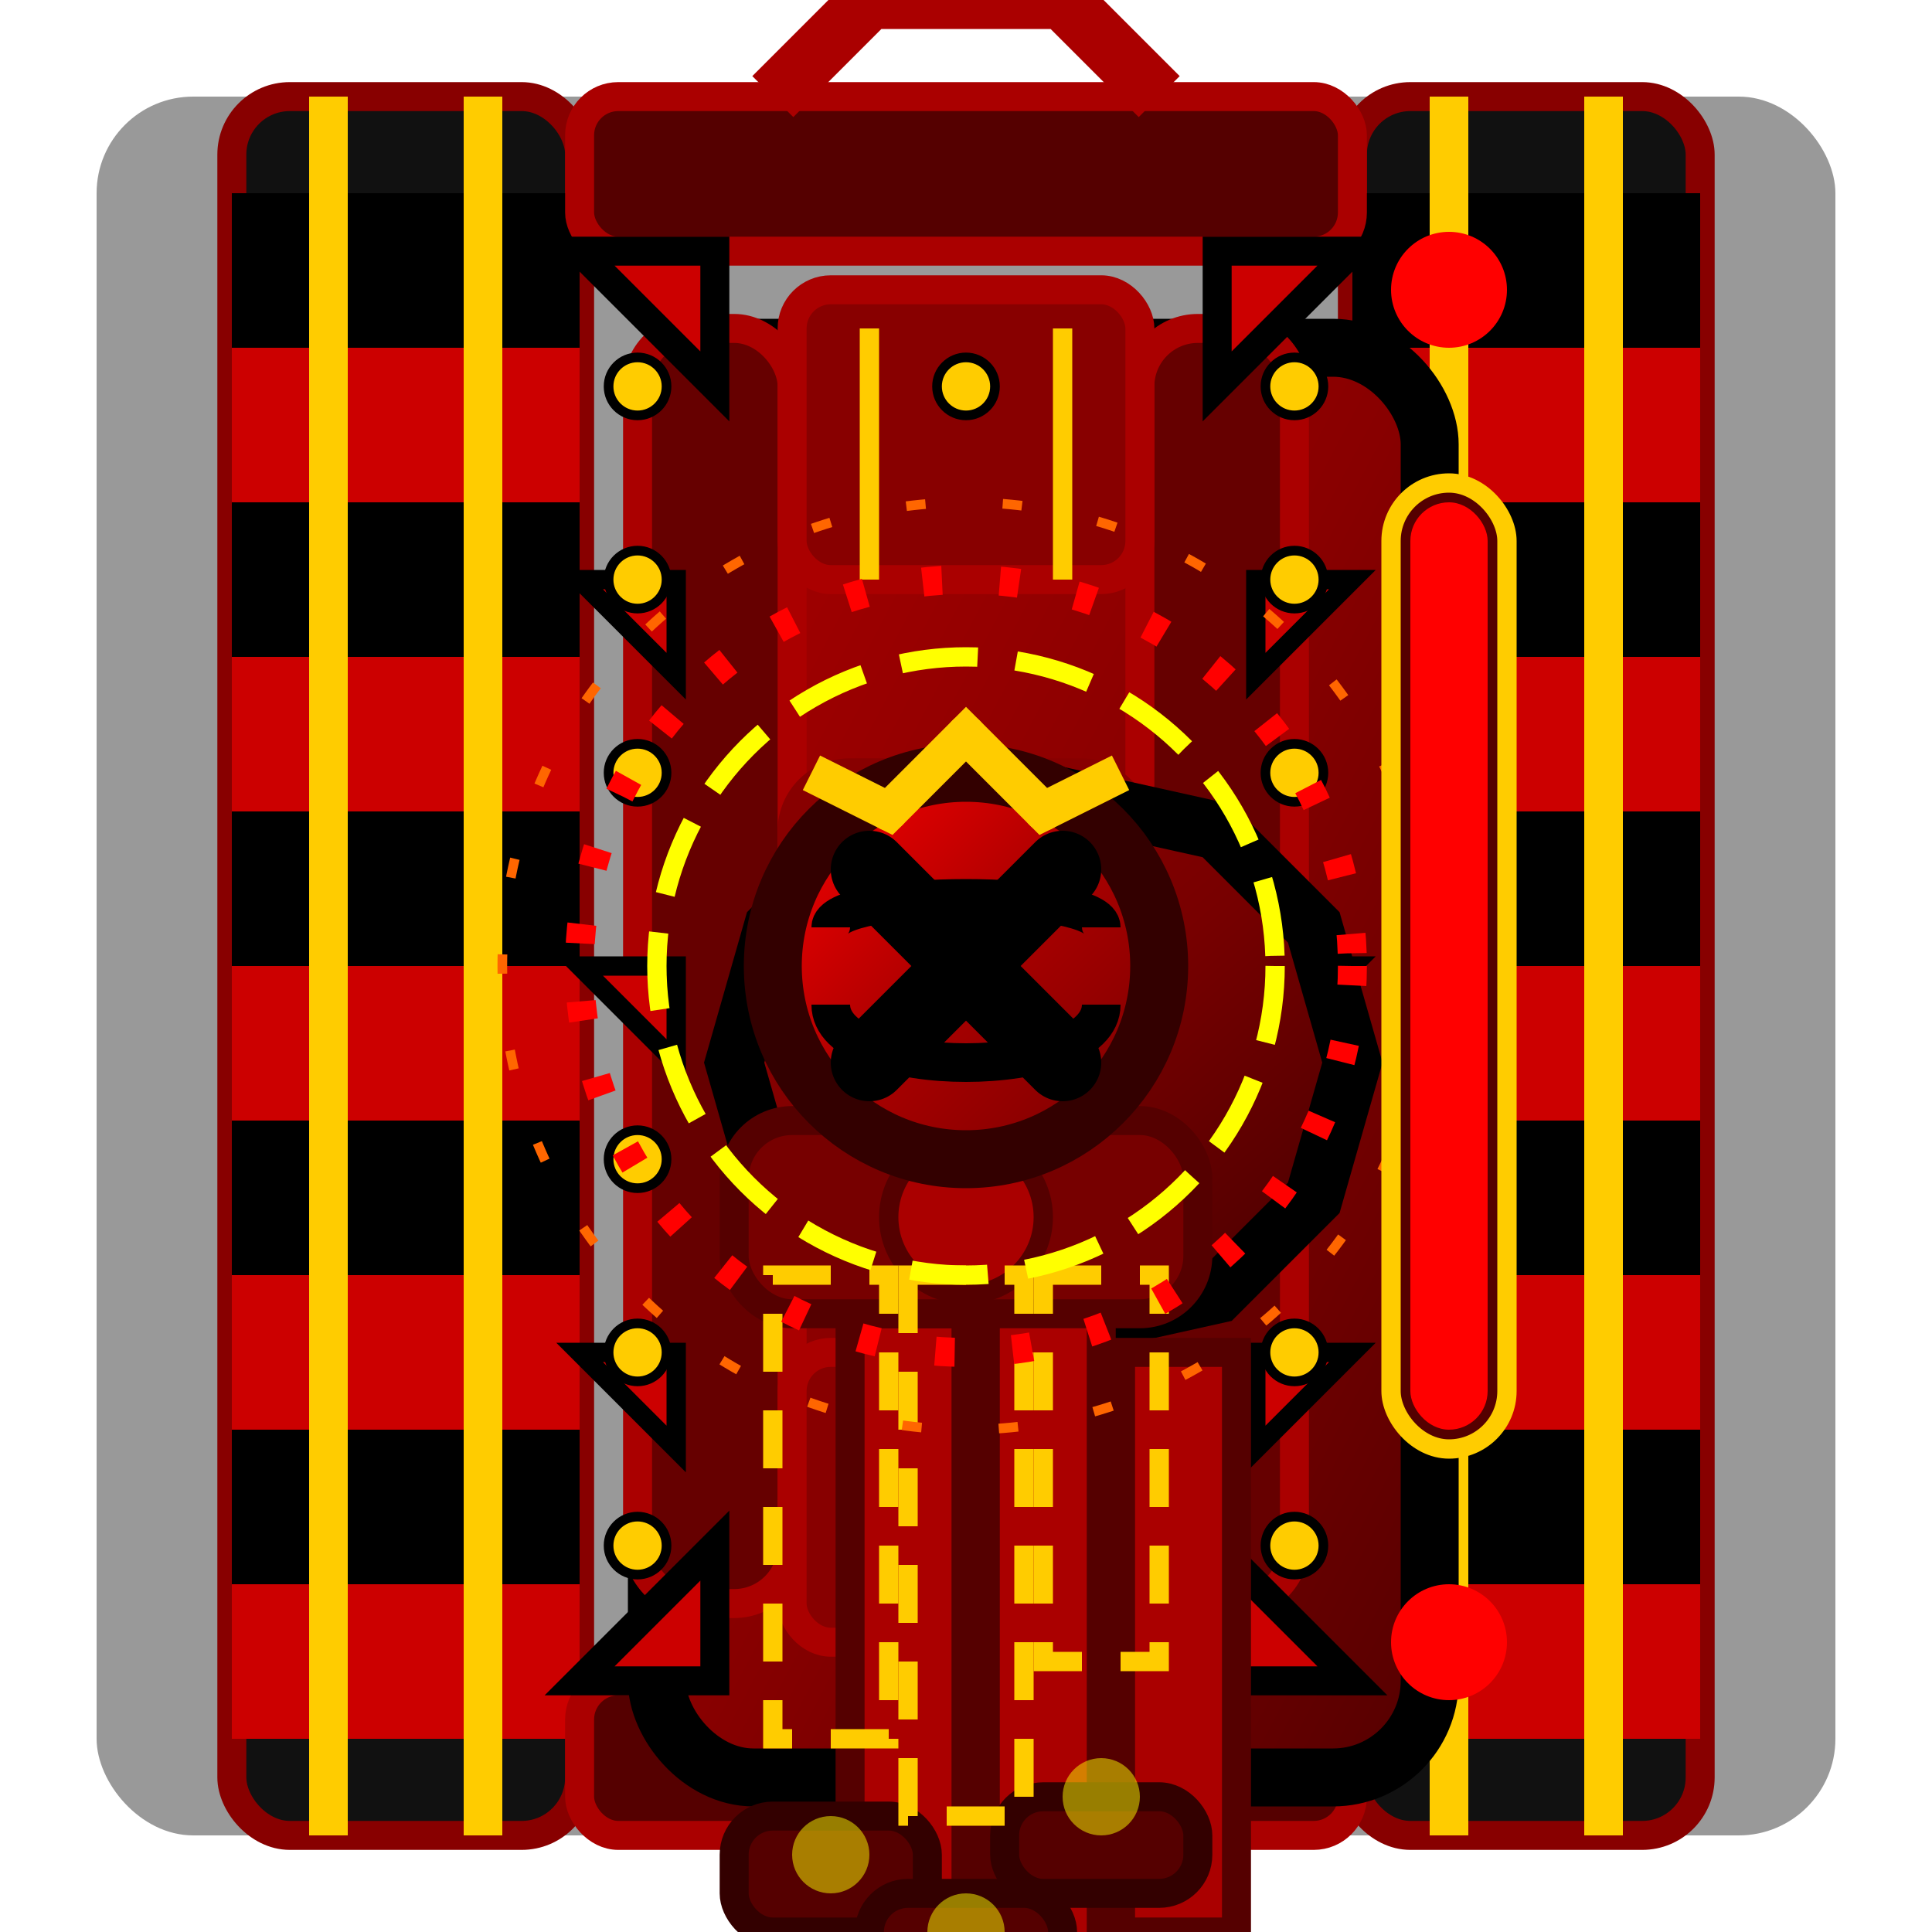 <svg width="100" height="100" viewBox="0 0 100 100" xmlns="http://www.w3.org/2000/svg">
  <filter id="shadow" x="-20%" y="-20%" width="140%" height="140%">
    <!-- 替换feDropShadow为SVG 1.1兼容的滤镜 -->
    <feGaussianBlur in="SourceAlpha" stdDeviation="4"/>
    <feOffset dx="4" dy="5"/>
    <feComponentTransfer>
      <feFuncA type="linear" slope="0.5"/>
    </feComponentTransfer>
    <feMerge>
      <feMergeNode/>
      <feMergeNode in="SourceGraphic"/>
    </feMerge>
  </filter>
  
  <filter id="bossGlow" x="-30%" y="-30%" width="160%" height="160%">
    <feGaussianBlur stdDeviation="3" result="blur" />
    <feFlood flood-color="#FF0000" flood-opacity="0.7" result="color" />
    <feComposite in="color" in2="blur" operator="in" result="glow" />
    <feComposite in="SourceGraphic" in2="glow" operator="over" />
  </filter>
  
  <filter id="fireEffect" x="-30%" y="-30%" width="160%" height="160%">
    <feTurbulence type="fractalNoise" baseFrequency="0.05" numOctaves="2" seed="1" />
    <feDisplacementMap in="SourceGraphic" in2="blur" scale="5" />
  </filter>
  
  <!-- 背景阴影 - 增强威慑感 -->
  <rect x="5" y="5" width="90" height="90" rx="5" fill="#000" opacity="0.4" />
  
  <!-- 强化履带底座 - 宽大厚重 -->
  <rect x="12" y="5" width="18" height="90" rx="3" fill="#111" stroke="#800" stroke-width="1.5" />
  <rect x="70" y="5" width="18" height="90" rx="3" fill="#111" stroke="#800" stroke-width="1.5" />
  
  <!-- 履带细节 - 红黑金三色 -->
  <g fill="#000">
    <rect x="12" y="10" width="18" height="8" />
    <rect x="12" y="26" width="18" height="8" />
    <rect x="12" y="42" width="18" height="8" />
    <rect x="12" y="58" width="18" height="8" />
    <rect x="12" y="74" width="18" height="8" />
    
    <rect x="70" y="10" width="18" height="8" />
    <rect x="70" y="26" width="18" height="8" />
    <rect x="70" y="42" width="18" height="8" />
    <rect x="70" y="58" width="18" height="8" />
    <rect x="70" y="74" width="18" height="8" />
  </g>
  
  <!-- 红色履带装甲 -->
  <g fill="#C00">
    <rect x="12" y="18" width="18" height="8" />
    <rect x="12" y="34" width="18" height="8" />
    <rect x="12" y="50" width="18" height="8" />
    <rect x="12" y="66" width="18" height="8" />
    <rect x="12" y="82" width="18" height="8" />
    
    <rect x="70" y="18" width="18" height="8" />
    <rect x="70" y="34" width="18" height="8" />
    <rect x="70" y="50" width="18" height="8" />
    <rect x="70" y="66" width="18" height="8" />
    <rect x="70" y="82" width="18" height="8" />
  </g>
  
  <!-- 黄金装饰铆钉线 -->
  <rect x="16" y="5" width="2" height="90" fill="#FC0" />
  <rect x="24" y="5" width="2" height="90" fill="#FC0" />
  <rect x="74" y="5" width="2" height="90" fill="#FC0" />
  <rect x="82" y="5" width="2" height="90" fill="#FC0" />
  
  <!-- 履带连接器和装甲加固板 -->
  <rect x="30" y="5" width="40" height="8" rx="2" fill="#500" stroke="#A00" stroke-width="1.5" />
  <rect x="30" y="87" width="40" height="8" rx="2" fill="#500" stroke="#A00" stroke-width="1.5" />
  
  <!-- 侧面额外装甲 -->
  <path d="M40,5 L45,0 L55,0 L60,5" fill="none" stroke="#A00" stroke-width="3" />
  <path d="M40,95 L45,100 L55,100 L60,95" fill="none" stroke="#A00" stroke-width="3" />
  
  <!-- 坦克主体 - 更厚重更复杂 -->
  <rect x="30" y="13" width="40" height="74" rx="5" fill="url(#bossBodyGradient)" stroke="#000" stroke-width="3" filter="url(#shadow)" />
  
  <!-- BOSS级装甲板 - 更多层次 -->
  <rect x="33" y="17" width="8" height="66" rx="3" fill="#600" stroke="#A00" stroke-width="1.5" />
  <rect x="59" y="17" width="8" height="66" rx="3" fill="#600" stroke="#A00" stroke-width="1.5" />
  
  <!-- 中央装甲加固区域 -->
  <rect x="41" y="40" width="18" height="20" rx="3" fill="#500" stroke="#800" stroke-width="1.5" />
  <circle cx="50" cy="50" r="7" fill="#700" stroke="#A00" stroke-width="1.5" />
  
  <!-- 侧面装甲 -->
  <rect x="41" y="15" width="18" height="15" rx="2" fill="#800" stroke="#A00" stroke-width="1.5" />
  <rect x="41" y="70" width="18" height="15" rx="2" fill="#800" stroke="#A00" stroke-width="1.5" />
  
  <!-- 装甲尖刺 - 更多更锋利 -->
  <path d="M30,13 L37,20 L37,13 Z" fill="#C00" stroke="#000" stroke-width="1.5" />
  <path d="M30,87 L37,80 L37,87 Z" fill="#C00" stroke="#000" stroke-width="1.5" />
  <path d="M70,13 L63,20 L63,13 Z" fill="#C00" stroke="#000" stroke-width="1.5" />
  <path d="M70,87 L63,80 L63,87 Z" fill="#C00" stroke="#000" stroke-width="1.5" />
  
  <path d="M30,30 L35,35 L35,30 Z" fill="#C00" stroke="#000" stroke-width="1" />
  <path d="M30,50 L35,55 L35,50 Z" fill="#C00" stroke="#000" stroke-width="1" />
  <path d="M30,70 L35,75 L35,70 Z" fill="#C00" stroke="#000" stroke-width="1" />
  <path d="M70,30 L65,35 L65,30 Z" fill="#C00" stroke="#000" stroke-width="1" />
  <path d="M70,50 L65,55 L65,50 Z" fill="#C00" stroke="#000" stroke-width="1" />
  <path d="M70,70 L65,75 L65,70 Z" fill="#C00" stroke="#000" stroke-width="1" />
  
  <!-- 金属铆钉装饰 - 更豪华 -->
  <g>
    <circle cx="33" cy="20" r="1.5" fill="#FC0" stroke="#000" stroke-width="0.5" />
    <circle cx="33" cy="30" r="1.5" fill="#FC0" stroke="#000" stroke-width="0.5" />
    <circle cx="33" cy="40" r="1.5" fill="#FC0" stroke="#000" stroke-width="0.5" />
    <circle cx="33" cy="60" r="1.5" fill="#FC0" stroke="#000" stroke-width="0.5" />
    <circle cx="33" cy="70" r="1.5" fill="#FC0" stroke="#000" stroke-width="0.5" />
    <circle cx="33" cy="80" r="1.5" fill="#FC0" stroke="#000" stroke-width="0.5" />
    
    <circle cx="67" cy="20" r="1.5" fill="#FC0" stroke="#000" stroke-width="0.5" />
    <circle cx="67" cy="30" r="1.5" fill="#FC0" stroke="#000" stroke-width="0.5" />
    <circle cx="67" cy="40" r="1.5" fill="#FC0" stroke="#000" stroke-width="0.5" />
    <circle cx="67" cy="60" r="1.5" fill="#FC0" stroke="#000" stroke-width="0.5" />
    <circle cx="67" cy="70" r="1.5" fill="#FC0" stroke="#000" stroke-width="0.5" />
    <circle cx="67" cy="80" r="1.5" fill="#FC0" stroke="#000" stroke-width="0.5" />
    
    <circle cx="50" cy="20" r="1.5" fill="#FC0" stroke="#000" stroke-width="0.5" />
    <circle cx="50" cy="80" r="1.5" fill="#FC0" stroke="#000" stroke-width="0.5" />
  </g>
  
  <!-- 装饰线条 -->
  <path d="M45,17 L45,30" stroke="#FC0" stroke-width="1" />
  <path d="M55,17 L55,30" stroke="#FC0" stroke-width="1" />
  <path d="M45,70 L45,83" stroke="#FC0" stroke-width="1" />
  <path d="M55,70 L55,83" stroke="#FC0" stroke-width="1" />
  
  <!-- 重型炮塔底座 - 十二边形设计 -->
  <polygon points="34,50 36,43 41,38 50,36 59,38 64,43 66,50 64,57 59,62 50,64 41,62 36,57" 
           fill="url(#bossTurretGradient)" stroke="#000" stroke-width="3" filter="url(#shadow)" />
  
  <!-- 三联炮管设计 - 终极火力 -->
  <rect x="40" y="63" width="6" height="34" fill="#A00" stroke="#500" stroke-width="1.5" filter="url(#shadow)" />
  <rect x="47" y="62" width="6" height="38" fill="#A00" stroke="#500" stroke-width="1.5" filter="url(#shadow)" />
  <rect x="54" y="65" width="6" height="30" fill="#A00" stroke="#500" stroke-width="1.5" filter="url(#shadow)" />
  
  <!-- 炮口 -->
  <rect x="38" y="94" width="10" height="6" rx="2" fill="#500" stroke="#300" stroke-width="1.5" />
  <rect x="45" y="98" width="10" height="7" rx="2" fill="#500" stroke="#300" stroke-width="1.5" />
  <rect x="52" y="93" width="10" height="5" rx="2" fill="#500" stroke="#300" stroke-width="1.5" />
  
  <!-- 炮管连接部件 -->
  <rect x="38" y="58" width="24" height="10" rx="3" fill="#700" stroke="#500" stroke-width="1.5" />
  <circle cx="50" cy="63" r="4" fill="#A00" stroke="#500" stroke-width="1" />
  
  <!-- 炮管防热套 -->
  <rect x="40" y="66" width="6" height="24" fill="none" stroke="#FC0" stroke-width="1" stroke-dasharray="3,2" />
  <rect x="47" y="66" width="6" height="28" fill="none" stroke="#FC0" stroke-width="1" stroke-dasharray="3,2" />
  <rect x="54" y="66" width="6" height="20" fill="none" stroke="#FC0" stroke-width="1" stroke-dasharray="3,2" />
  
  <!-- 炮管火焰特效 -->
  <circle cx="43" cy="96" r="2" fill="#FF0" opacity="0.7" filter="url(#fireEffect)" />
  <circle cx="50" cy="100" r="2" fill="#FF0" opacity="0.7" filter="url(#fireEffect)" />
  <circle cx="57" cy="93" r="2" fill="#FF0" opacity="0.7" filter="url(#fireEffect)" />
  
  <!-- BOSS标识 - 骷髅王冠 -->
  <circle cx="50" cy="50" r="10" fill="url(#bossBadgeGradient)" stroke="#300" stroke-width="3" filter="url(#bossGlow)" />
  <path d="M45,45 L55,55 M55,45 L45,55" stroke="#000" stroke-width="4" stroke-linecap="round" />
  <path d="M43,48 C43,46 57,46 57,48" stroke="#000" stroke-width="2" fill="none" />
  <path d="M43,52 C43,56 57,56 57,52" stroke="#000" stroke-width="2" fill="none" />
  
  <!-- 皇冠装饰 -->
  <path d="M42,40 L46,42 L50,38 L54,42 L58,40" stroke="#FC0" stroke-width="2" fill="none" />
  <circle cx="46" cy="42" r="1" fill="#FC0" />
  <circle cx="50" cy="38" r="1" fill="#FC0" />
  <circle cx="54" cy="42" r="1" fill="#FC0" />
  
  <!-- 额外强调 - BOSS级光晕效果 -->
  <circle cx="50" cy="50" r="16" fill="none" stroke="#FF0" stroke-width="1" stroke-dasharray="4,2" />
  <circle cx="50" cy="50" r="20" fill="none" stroke="#F00" stroke-width="1.5" stroke-dasharray="1,3" />
  <circle cx="50" cy="50" r="24" fill="none" stroke="#F60" stroke-width="0.5" stroke-dasharray="1,4" />
  
  <!-- BOSS状态指示器 -->
  <rect x="72" y="25" width="6" height="50" rx="3" fill="#500" stroke="#FC0" stroke-width="1" />
  <rect x="73" y="26" width="4" height="48" rx="2" fill="#F00" />
  
  <!-- 警示灯 -->
  <circle cx="75" cy="15" r="3" fill="#F00" filter="url(#bossGlow)" />
  <circle cx="75" cy="85" r="3" fill="#F00" filter="url(#bossGlow)" />
  
  <!-- 定义渐变 -->
  <defs>
    <linearGradient id="bossBodyGradient" x1="0%" y1="0%" x2="100%" y2="100%">
      <stop offset="0%" stop-color="#A00" />
      <stop offset="50%" stop-color="#800" />
      <stop offset="100%" stop-color="#500" />
    </linearGradient>
    <linearGradient id="bossTurretGradient" x1="0%" y1="0%" x2="100%" y2="100%">
      <stop offset="0%" stop-color="#900" />
      <stop offset="50%" stop-color="#700" />
      <stop offset="100%" stop-color="#400" />
    </linearGradient>
    <linearGradient id="bossBadgeGradient" x1="0%" y1="0%" x2="100%" y2="100%">
      <stop offset="0%" stop-color="#F00" />
      <stop offset="50%" stop-color="#A00" />
      <stop offset="100%" stop-color="#700" />
    </linearGradient>
  </defs>
</svg>